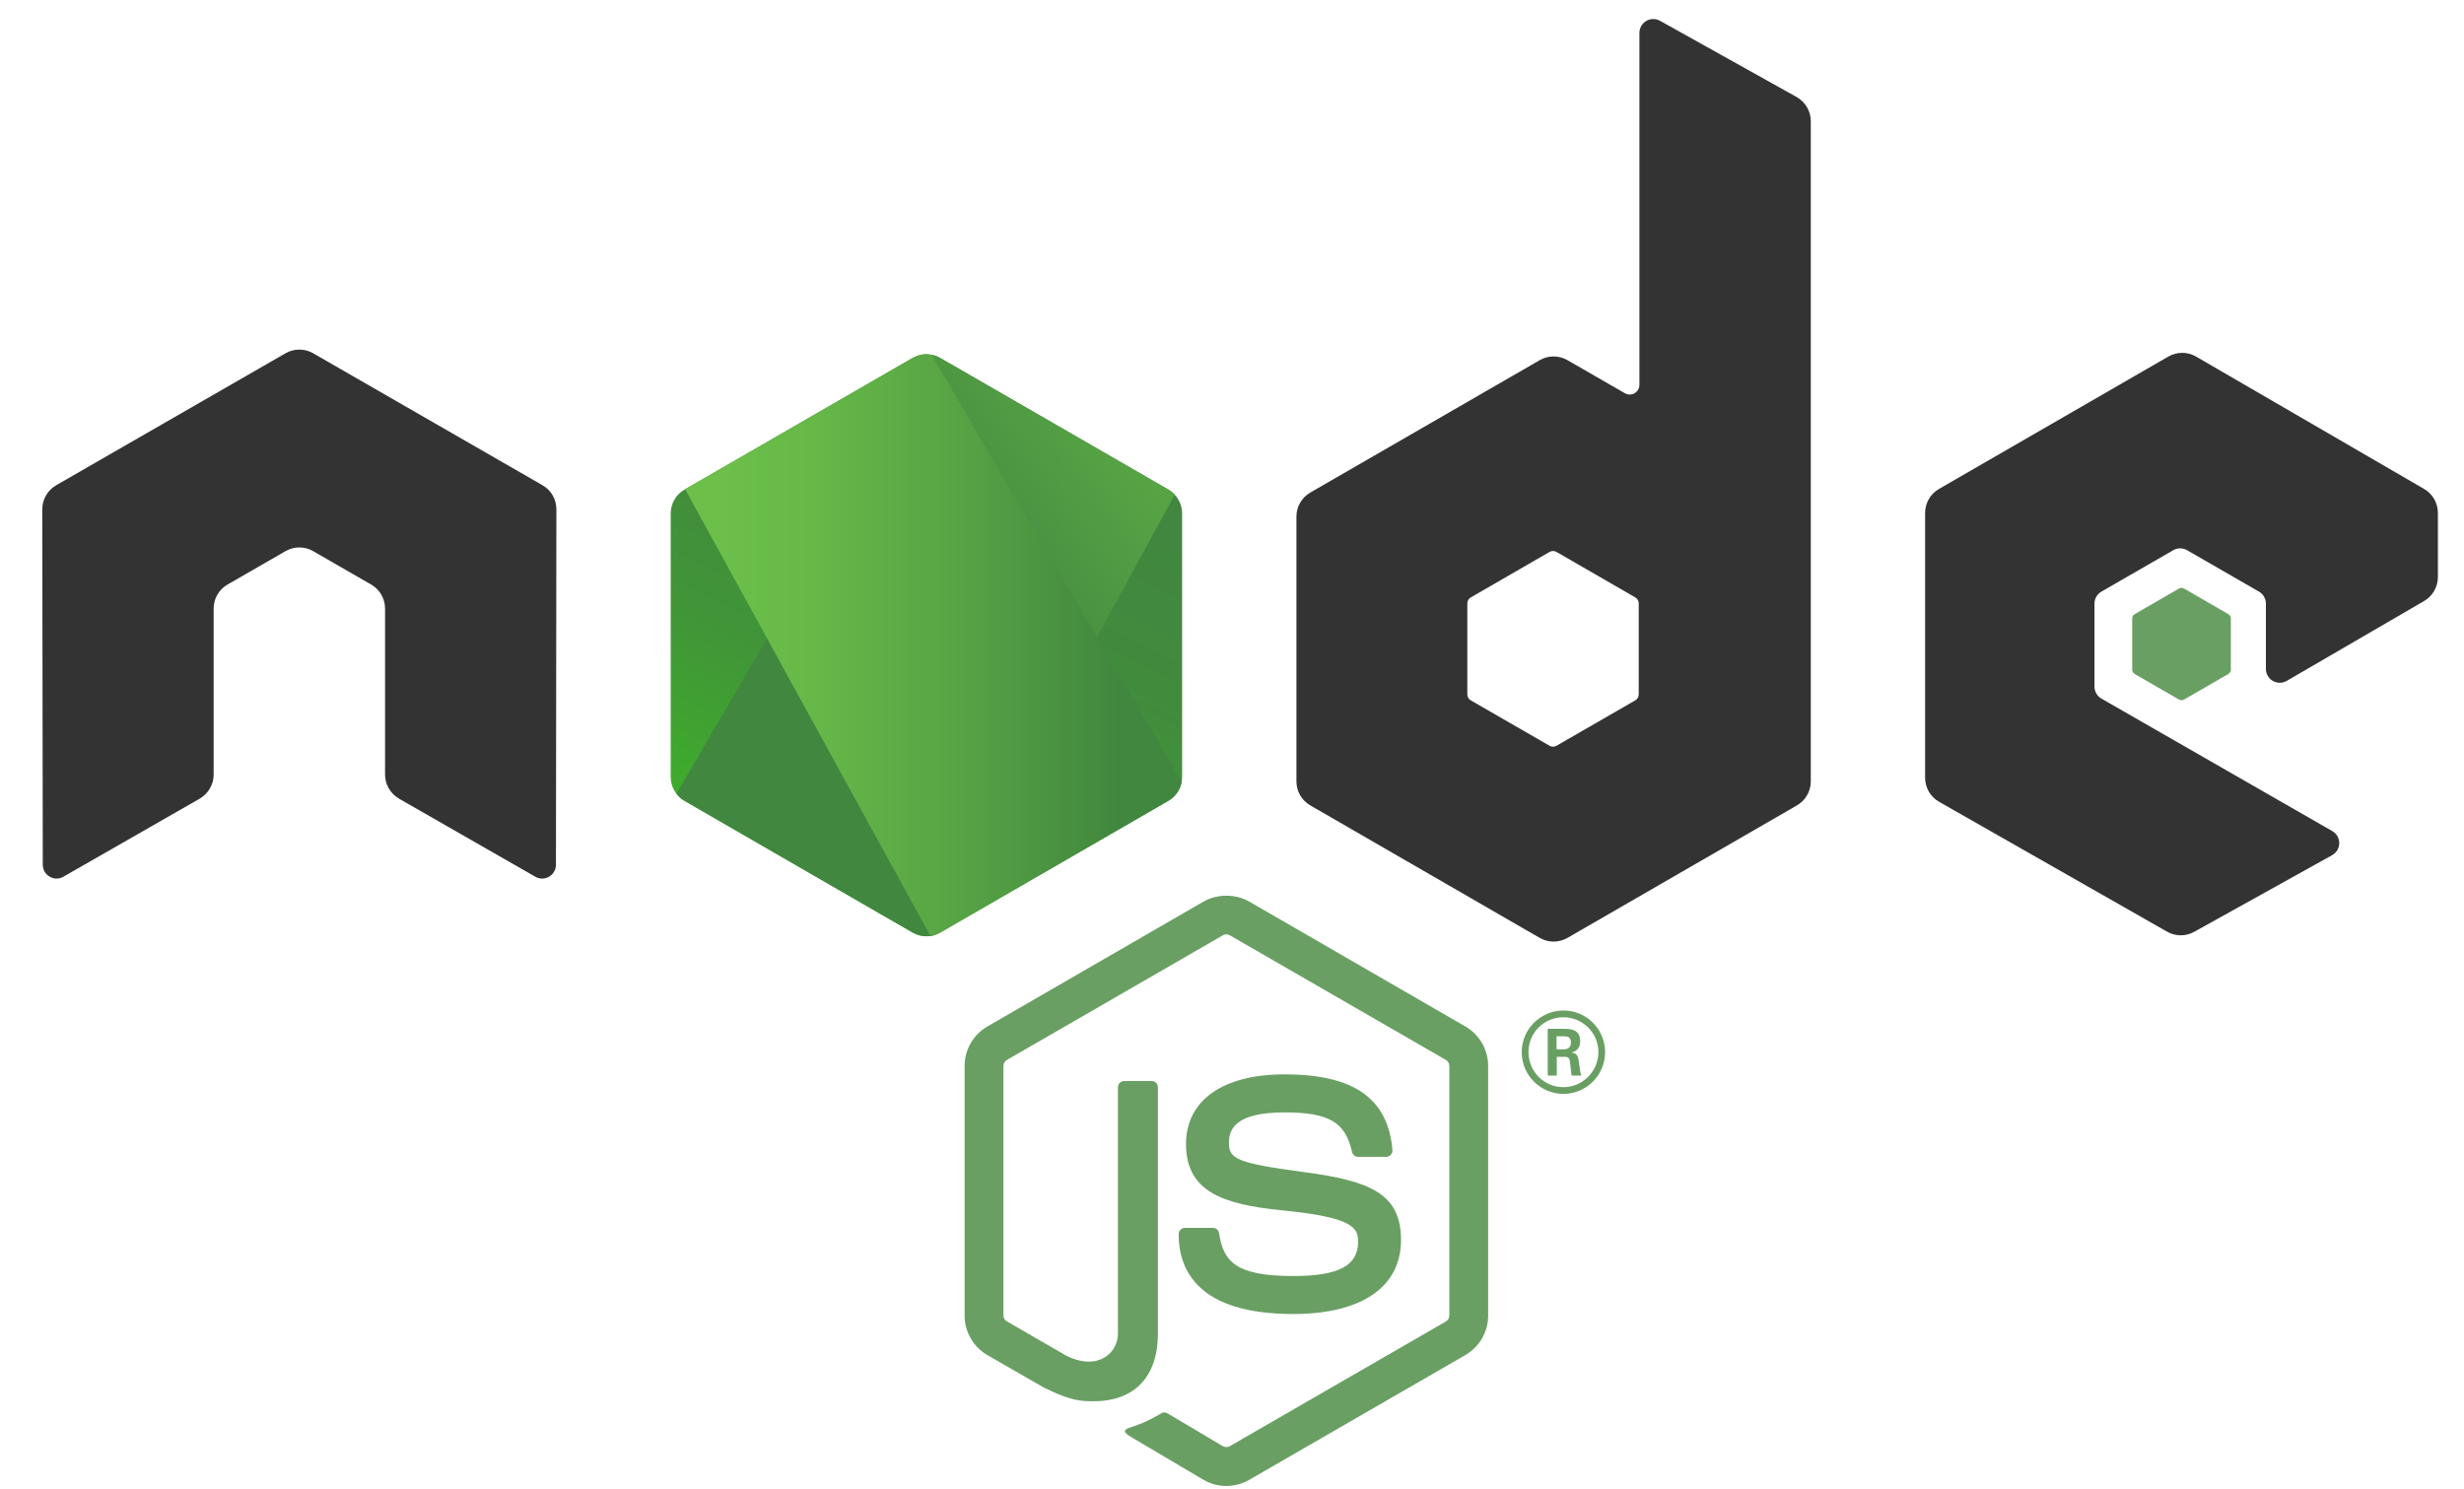 <?xml version="1.0" encoding="utf-8"?>
<!-- Generator: Adobe Illustrator 16.0.0, SVG Export Plug-In . SVG Version: 6.00 Build 0)  -->
<!DOCTYPE svg PUBLIC "-//W3C//DTD SVG 1.1//EN" "http://www.w3.org/Graphics/SVG/1.1/DTD/svg11.dtd">
<svg version="1.1" id="Layer_1" xmlns="http://www.w3.org/2000/svg" xmlns:xlink="http://www.w3.org/1999/xlink" x="0px" y="0px"
	 width="455px" height="275px" viewBox="70.5 160.5 455 275" enable-background="new 70.5 160.5 455 275" xml:space="preserve">
<g>
	<g>
		<defs>
			<rect id="SVGID_1_" width="600" height="600"/>
		</defs>
		<clipPath id="SVGID_2_">
			<use xlink:href="#SVGID_1_"  overflow="visible"/>
		</clipPath>
		<path clip-path="url(#SVGID_2_)" fill="#699F63" d="M296.953,434.944c-1.46,0-2.912-0.382-4.19-1.121l-13.338-7.893
			c-1.991-1.113-1.019-1.509-0.362-1.737c2.657-0.922,3.195-1.136,6.031-2.743c0.295-0.167,0.688-0.104,0.992,0.076l10.247,6.083
			c0.371,0.206,0.895,0.206,1.237,0l39.95-23.059c0.372-0.212,0.609-0.641,0.609-1.081v-46.104c0-0.451-0.237-0.872-0.62-1.101
			l-39.933-23.039c-0.369-0.216-0.859-0.216-1.231,0l-39.923,23.045c-0.388,0.223-0.634,0.658-0.634,1.095v46.104
			c0,0.44,0.246,0.858,0.63,1.067l10.944,6.323c5.938,2.969,9.574-0.528,9.574-4.041V361.3c0-0.646,0.517-1.151,1.161-1.151h5.065
			c0.634,0,1.158,0.508,1.158,1.151v45.52c0,7.925-4.316,12.47-11.829,12.47c-2.309,0-4.127,0-9.202-2.501l-10.476-6.03
			c-2.588-1.496-4.19-4.293-4.19-7.288v-46.104c0-2.995,1.602-5.792,4.19-7.281L292.763,327c2.528-1.43,5.888-1.43,8.396,0
			l39.947,23.085c2.587,1.496,4.194,4.286,4.194,7.281v46.104c0,2.995-1.607,5.781-4.194,7.288l-39.947,23.064
			C299.882,434.563,298.433,434.944,296.953,434.944"/>
	</g>
	<g>
		<defs>
			<rect id="SVGID_3_" width="600" height="600"/>
		</defs>
		<clipPath id="SVGID_4_">
			<use xlink:href="#SVGID_3_"  overflow="visible"/>
		</clipPath>
		<path clip-path="url(#SVGID_4_)" fill="#699F63" d="M309.293,403.182c-17.481,0-21.144-8.023-21.144-14.755
			c0-0.641,0.514-1.151,1.154-1.151h5.165c0.577,0,1.058,0.416,1.148,0.979c0.78,5.259,3.105,7.912,13.677,7.912
			c8.416,0,11.999-1.903,11.999-6.369c0-2.573-1.016-4.485-14.095-5.767c-10.931-1.081-17.692-3.496-17.692-12.239
			c0-8.062,6.794-12.868,18.187-12.868c12.798,0,19.131,4.441,19.933,13.973c0.03,0.328-0.086,0.645-0.305,0.889
			c-0.22,0.229-0.524,0.369-0.847,0.369h-5.186c-0.537,0-1.012-0.383-1.121-0.902c-1.243-5.533-4.269-7.302-12.476-7.302
			c-9.189,0-10.257,3.2-10.257,5.601c0,2.906,1.26,3.751,13.667,5.393c12.276,1.623,18.108,3.922,18.108,12.551
			C329.21,398.195,321.952,403.182,309.293,403.182"/>
	</g>
	<g>
		<defs>
			<rect id="SVGID_5_" width="600" height="600"/>
		</defs>
		<clipPath id="SVGID_6_">
			<use xlink:href="#SVGID_5_"  overflow="visible"/>
		</clipPath>
		<path clip-path="url(#SVGID_6_)" fill="#699F63" d="M366.898,354.831c0,4.235-3.465,7.698-7.698,7.698
			c-4.197,0-7.7-3.422-7.7-7.698c0-4.358,3.586-7.701,7.7-7.701C363.355,347.13,366.898,350.473,366.898,354.831 M352.744,354.811
			c0,3.586,2.893,6.479,6.436,6.479c3.586,0,6.479-2.954,6.479-6.479c0-3.586-2.934-6.438-6.479-6.438
			C355.677,348.373,352.744,351.184,352.744,354.811 M356.307,350.511h2.977c1.019,0,3.016,0,3.016,2.283
			c0,1.589-1.019,1.914-1.632,2.118c1.184,0.081,1.264,0.855,1.426,1.955c0.083,0.691,0.206,1.875,0.448,2.281h-1.831
			c-0.043-0.406-0.329-2.607-0.329-2.729c-0.119-0.489-0.285-0.731-0.896-0.731h-1.507v3.461h-1.672V350.511z M357.938,354.3h1.345
			c1.098,0,1.304-0.772,1.304-1.221c0-1.183-0.816-1.183-1.264-1.183h-1.385V354.3L357.938,354.3z"/>
	</g>
	<g>
		<defs>
			<rect id="SVGID_7_" width="600" height="600"/>
		</defs>
		<clipPath id="SVGID_8_">
			<use xlink:href="#SVGID_7_"  overflow="visible"/>
		</clipPath>
		<path clip-path="url(#SVGID_8_)" fill="#333333" d="M173.243,254.567c0-1.841-0.969-3.533-2.558-4.445l-42.355-24.375
			c-0.716-0.422-1.519-0.641-2.331-0.674h-0.438c-0.81,0.033-1.612,0.252-2.339,0.674l-42.355,24.375
			c-1.579,0.912-2.561,2.604-2.561,4.445l0.093,65.635c0,0.913,0.474,1.762,1.277,2.21c0.786,0.471,1.758,0.471,2.541,0
			l25.172-14.414c1.592-0.945,2.561-2.614,2.561-4.438v-30.666c0-1.828,0.968-3.52,2.554-4.429l10.718-6.173
			c0.799-0.461,1.672-0.687,2.564-0.687c0.873,0,1.768,0.226,2.544,0.687l10.715,6.173c1.586,0.909,2.558,2.601,2.558,4.429v30.666
			c0,1.823,0.982,3.504,2.564,4.438l25.165,14.414c0.789,0.471,1.775,0.471,2.557,0c0.78-0.448,1.271-1.297,1.271-2.21
			L173.243,254.567z"/>
	</g>
	<g>
		<defs>
			<rect id="SVGID_9_" width="600" height="600"/>
		</defs>
		<clipPath id="SVGID_10_">
			<use xlink:href="#SVGID_9_"  overflow="visible"/>
		</clipPath>
		<path clip-path="url(#SVGID_10_)" fill="#333333" d="M377.04,164.34c-0.793-0.44-1.76-0.431-2.543,0.029
			c-0.78,0.459-1.262,1.299-1.262,2.206v65c0,0.639-0.343,1.231-0.895,1.551c-0.555,0.32-1.237,0.32-1.791,0l-10.608-6.112
			c-1.582-0.913-3.529-0.911-5.112,0.001l-42.371,24.453c-1.584,0.914-2.559,2.603-2.559,4.431v48.917
			c0,1.828,0.975,3.516,2.557,4.432l42.37,24.471c1.584,0.914,3.534,0.914,5.118,0l42.377-24.471
			c1.582-0.916,2.558-2.604,2.558-4.432V182.879c0-1.854-1.004-3.564-2.624-4.468L377.04,164.34z M373.109,288.743
			c0,0.456-0.244,0.879-0.641,1.106l-14.549,8.386c-0.395,0.227-0.882,0.227-1.276,0l-14.548-8.386
			c-0.396-0.227-0.641-0.65-0.641-1.106v-16.799c0-0.456,0.243-0.879,0.64-1.108l14.547-8.402c0.396-0.229,0.885-0.229,1.28,0
			l14.548,8.402c0.396,0.229,0.64,0.652,0.64,1.108V288.743z"/>
	</g>
	<g>
		<defs>
			<rect id="SVGID_11_" width="600" height="600"/>
		</defs>
		<clipPath id="SVGID_12_">
			<use xlink:href="#SVGID_11_"  overflow="visible"/>
		</clipPath>
		<path clip-path="url(#SVGID_12_)" fill="#333333" d="M518.131,271.505c1.576-0.915,2.546-2.601,2.546-4.424v-11.854
			c0-1.823-0.97-3.51-2.548-4.425l-42.099-24.443c-1.584-0.921-3.539-0.922-5.127-0.007l-42.356,24.453
			c-1.583,0.914-2.558,2.602-2.558,4.43v48.904c0,1.84,0.985,3.536,2.584,4.445l42.093,23.984c1.552,0.887,3.455,0.896,5.017,0.027
			l25.46-14.15c0.81-0.449,1.313-1.297,1.316-2.219c0.006-0.924-0.485-1.776-1.284-2.235l-42.625-24.465
			c-0.796-0.456-1.286-1.304-1.286-2.219v-15.326c0-0.914,0.488-1.76,1.281-2.216l13.266-7.648c0.789-0.456,1.766-0.456,2.556,0
			l13.271,7.648c0.793,0.456,1.28,1.302,1.28,2.216v12.058c0,0.916,0.49,1.762,1.283,2.218c0.793,0.458,1.77,0.454,2.561-0.005
			L518.131,271.505z"/>
	</g>
	<g>
		<defs>
			<rect id="SVGID_13_" width="600" height="600"/>
		</defs>
		<clipPath id="SVGID_14_">
			<use xlink:href="#SVGID_13_"  overflow="visible"/>
		</clipPath>
		<path clip-path="url(#SVGID_14_)" fill="#699F63" d="M472.842,269.214c0.306-0.176,0.68-0.176,0.982,0l8.13,4.69
			c0.304,0.176,0.491,0.5,0.491,0.851v9.388c0,0.352-0.188,0.675-0.491,0.851l-8.13,4.691c-0.305,0.176-0.678,0.176-0.982,0
			l-8.124-4.691c-0.304-0.176-0.489-0.499-0.489-0.851v-9.388c0-0.351,0.187-0.675,0.489-0.851L472.842,269.214z"/>
	</g>
</g>
<g>
	<g>
		<defs>
			<path id="SVGID_15_" d="M239.032,226.607l-42.134,24.315c-1.576,0.909-2.545,2.588-2.545,4.407v48.666
				c0,1.817,0.969,3.497,2.544,4.407l42.133,24.334c1.576,0.91,3.516,0.91,5.091,0l42.124-24.334c1.574-0.91,2.543-2.59,2.543-4.407
				v-48.668c0-1.817-0.969-3.496-2.545-4.405l-42.123-24.315c-0.787-0.454-1.666-0.682-2.544-0.682
				C240.697,225.925,239.819,226.153,239.032,226.607"/>
		</defs>
		<clipPath id="SVGID_16_">
			<use xlink:href="#SVGID_15_"  overflow="visible"/>
		</clipPath>
		
			<linearGradient id="SVGID_17_" gradientUnits="userSpaceOnUse" x1="222.464" y1="-221.043" x2="223.464" y2="-221.043" gradientTransform="matrix(-38.065 77.652 -77.652 -38.065 -8437.789 -25444.127)">
			<stop  offset="0" style="stop-color:#41873F"/>
			<stop  offset="0.329" style="stop-color:#418B3D"/>
			<stop  offset="0.635" style="stop-color:#419637"/>
			<stop  offset="0.932" style="stop-color:#3FA92D"/>
			<stop  offset="1" style="stop-color:#3FAE2A"/>
		</linearGradient>
		<polygon clip-path="url(#SVGID_16_)" fill="url(#SVGID_17_)" points="331.362,246.795 270.492,370.969 151.779,312.775 
			212.648,188.602 		"/>
	</g>
</g>
<g>
	<g>
		<defs>
			<path id="SVGID_18_" d="M195.4,307.086c0.401,0.525,0.906,0.975,1.497,1.316l36.143,20.875l6.017,3.459
				c0.9,0.52,1.927,0.738,2.936,0.666c0.337-0.028,0.673-0.09,1.001-0.187l44.43-81.357c-0.34-0.365-0.736-0.682-1.181-0.938
				l-27.588-15.925l-14.579-8.39c-0.417-0.24-0.864-0.413-1.323-0.526L195.4,307.086z"/>
		</defs>
		<clipPath id="SVGID_19_">
			<use xlink:href="#SVGID_18_"  overflow="visible"/>
		</clipPath>
		
			<linearGradient id="SVGID_20_" gradientUnits="userSpaceOnUse" x1="221.106" y1="-219.902" x2="222.106" y2="-219.902" gradientTransform="matrix(106.807 -78.915 78.915 106.807 -6027.398 41220.5)">
			<stop  offset="0" style="stop-color:#41873F"/>
			<stop  offset="0.138" style="stop-color:#41873F"/>
			<stop  offset="0.403" style="stop-color:#54A044"/>
			<stop  offset="0.714" style="stop-color:#66B848"/>
			<stop  offset="0.908" style="stop-color:#6CC04A"/>
			<stop  offset="1" style="stop-color:#6CC04A"/>
		</linearGradient>
		<polygon clip-path="url(#SVGID_19_)" fill="url(#SVGID_20_)" points="144.071,264.005 254.928,182.099 338.753,295.552 
			227.896,377.458 		"/>
	</g>
</g>
<g>
	<g>
		<defs>
			<path id="SVGID_21_" d="M239.032,226.607l-42.134,24.315c-1.575,0.909-2.545,2.588-2.545,4.407v48.666
				c0,1.817,0.97,3.497,2.544,4.407l42.133,24.334c1.576,0.91,3.516,0.91,5.091,0l42.124-24.334c1.574-0.91,2.543-2.59,2.543-4.407
				v-48.668c0-1.817-0.969-3.496-2.545-4.405l-42.123-24.315c-0.787-0.454-1.666-0.682-2.544-0.682
				C240.697,225.925,239.819,226.153,239.032,226.607"/>
		</defs>
		<clipPath id="SVGID_22_">
			<use xlink:href="#SVGID_21_"  overflow="visible"/>
		</clipPath>
		<g clip-path="url(#SVGID_22_)">
			<g>
				<defs>
					<polygon id="SVGID_23_" points="237.627,217.669 237.047,218 237.821,218 					"/>
				</defs>
				<clipPath id="SVGID_24_">
					<use xlink:href="#SVGID_23_"  overflow="visible"/>
				</clipPath>
				
					<linearGradient id="SVGID_25_" gradientUnits="userSpaceOnUse" x1="221.557" y1="-219.519" x2="222.557" y2="-219.519" gradientTransform="matrix(97.417 0 0 97.417 -21390.49 21602.75)">
					<stop  offset="0" style="stop-color:#6CC04A"/>
					<stop  offset="0.092" style="stop-color:#6CC04A"/>
					<stop  offset="0.286" style="stop-color:#66B848"/>
					<stop  offset="0.597" style="stop-color:#54A044"/>
					<stop  offset="0.862" style="stop-color:#41873F"/>
					<stop  offset="1" style="stop-color:#41873F"/>
				</linearGradient>
				<rect x="237.047" y="217.669" clip-path="url(#SVGID_24_)" fill="url(#SVGID_25_)" width="0.774" height="0.331"/>
			</g>
		</g>
		<g clip-path="url(#SVGID_22_)">
			<g>
				<defs>
					<path id="SVGID_26_" d="M241.065,225.952c-0.705,0.07-1.398,0.289-2.033,0.655l-42.014,24.245l45.293,82.513
						c0.628-0.092,1.243-0.301,1.81-0.629l42.124-24.334c1.301-0.752,2.189-2.03,2.458-3.478l-46.178-78.89
						c-0.341-0.068-0.688-0.102-1.035-0.102C241.348,225.934,241.206,225.94,241.065,225.952"/>
				</defs>
				<clipPath id="SVGID_27_">
					<use xlink:href="#SVGID_26_"  overflow="visible"/>
				</clipPath>
				
					<linearGradient id="SVGID_28_" gradientUnits="userSpaceOnUse" x1="221.557" y1="-219.519" x2="222.557" y2="-219.519" gradientTransform="matrix(97.417 0 0 97.417 -21390.49 21664.562)">
					<stop  offset="0" style="stop-color:#6CC04A"/>
					<stop  offset="0.092" style="stop-color:#6CC04A"/>
					<stop  offset="0.286" style="stop-color:#66B848"/>
					<stop  offset="0.597" style="stop-color:#54A044"/>
					<stop  offset="0.862" style="stop-color:#41873F"/>
					<stop  offset="1" style="stop-color:#41873F"/>
				</linearGradient>
				<rect x="197.018" y="225.934" clip-path="url(#SVGID_27_)" fill="url(#SVGID_28_)" width="91.685" height="107.431"/>
			</g>
		</g>
		<g clip-path="url(#SVGID_22_)">
			<g>
				<defs>
					<path id="SVGID_29_" d="M239.032,226.607l-42.134,24.315c-1.575,0.909-2.545,2.588-2.545,4.407v48.666
						c0,1.817,0.97,3.497,2.544,4.407l42.133,24.334c1.576,0.91,3.516,0.91,5.091,0l42.124-24.334
						c1.574-0.91,2.543-2.59,2.543-4.407v-48.668c0-1.817-0.969-3.496-2.545-4.405l-42.123-24.315
						c-0.787-0.454-1.666-0.682-2.544-0.682C240.697,225.925,239.819,226.153,239.032,226.607"/>
				</defs>
				<clipPath id="SVGID_30_">
					<use xlink:href="#SVGID_29_"  overflow="visible"/>
				</clipPath>
				<g clip-path="url(#SVGID_30_)">
					<g>
						<defs>
							<polygon id="SVGID_31_" points="290.279,307.62 290,307.143 290,307.782 							"/>
						</defs>
						<clipPath id="SVGID_32_">
							<use xlink:href="#SVGID_31_"  overflow="visible"/>
						</clipPath>
						
							<linearGradient id="SVGID_33_" gradientUnits="userSpaceOnUse" x1="221.557" y1="-219.519" x2="222.557" y2="-219.519" gradientTransform="matrix(97.417 0 0 97.417 -21390.49 21692.375)">
							<stop  offset="0" style="stop-color:#6CC04A"/>
							<stop  offset="0.092" style="stop-color:#6CC04A"/>
							<stop  offset="0.286" style="stop-color:#66B848"/>
							<stop  offset="0.597" style="stop-color:#54A044"/>
							<stop  offset="0.862" style="stop-color:#41873F"/>
							<stop  offset="1" style="stop-color:#41873F"/>
						</linearGradient>
						<rect x="290" y="307.143" clip-path="url(#SVGID_32_)" fill="url(#SVGID_33_)" width="0.279" height="0.641"/>
					</g>
				</g>
				<g clip-path="url(#SVGID_30_)">
					<g>
						<defs>
							<path id="SVGID_34_" d="M239.032,226.607l-42.134,24.315c-1.575,0.909-2.545,2.588-2.545,4.407v48.666
								c0,1.817,0.97,3.497,2.544,4.407l42.133,24.334c1.576,0.91,3.516,0.91,5.091,0l42.124-24.334
								c1.574-0.91,2.543-2.59,2.543-4.407v-48.668c0-1.817-0.969-3.496-2.545-4.405l-42.123-24.315
								c-0.787-0.454-1.666-0.682-2.544-0.682C240.697,225.925,239.819,226.153,239.032,226.607"/>
						</defs>
						<clipPath id="SVGID_35_">
							<use xlink:href="#SVGID_34_"  overflow="visible"/>
						</clipPath>
						<g clip-path="url(#SVGID_35_)">
							<g>
								<defs>
									<path id="SVGID_36_" d="M286.351,308.402l-42.177,24.334c-0.58,0.334-1.213,0.545-1.861,0.633l0.84,1.529L290,307.782
										v-0.64l-1.158-1.979C288.495,306.512,287.579,307.691,286.351,308.402"/>
								</defs>
								<clipPath id="SVGID_37_">
									<use xlink:href="#SVGID_36_"  overflow="visible"/>
								</clipPath>
								
									<linearGradient id="SVGID_38_" gradientUnits="userSpaceOnUse" x1="221.556" y1="-219.52" x2="222.557" y2="-219.52" gradientTransform="matrix(97.417 0 0 97.417 -21390.49 21705)">
									<stop  offset="0" style="stop-color:#6CC04A"/>
									<stop  offset="0.092" style="stop-color:#6CC04A"/>
									<stop  offset="0.286" style="stop-color:#66B848"/>
									<stop  offset="0.597" style="stop-color:#54A044"/>
									<stop  offset="0.862" style="stop-color:#41873F"/>
									<stop  offset="1" style="stop-color:#41873F"/>
								</linearGradient>
								<rect x="242.313" y="305.164" clip-path="url(#SVGID_37_)" fill="url(#SVGID_38_)" width="47.687" height="29.734"/>
							</g>
						</g>
						<g clip-path="url(#SVGID_35_)">
							<g>
								<defs>
									<path id="SVGID_39_" d="M239.032,226.607l-42.134,24.315c-1.575,0.909-2.545,2.588-2.545,4.407v48.666
										c0,1.817,0.97,3.497,2.544,4.407l42.133,24.334c1.576,0.91,3.516,0.91,5.091,0l42.124-24.334
										c1.574-0.91,2.543-2.59,2.543-4.407v-48.668c0-1.817-0.969-3.496-2.545-4.405l-42.123-24.315
										c-0.787-0.454-1.666-0.682-2.544-0.682C240.697,225.925,239.819,226.153,239.032,226.607"/>
								</defs>
								<clipPath id="SVGID_40_">
									<use xlink:href="#SVGID_39_"  overflow="visible"/>
								</clipPath>
								<g clip-path="url(#SVGID_40_)">
									<g>
										<defs>
											<path id="SVGID_41_" d="M286.351,308.402l-42.177,24.334c-0.58,0.334-1.213,0.545-1.861,0.633l0.84,1.529L290,307.782
												v-0.64l-1.158-1.979C288.495,306.512,287.579,307.691,286.351,308.402"/>
										</defs>
										<clipPath id="SVGID_42_">
											<use xlink:href="#SVGID_41_"  overflow="visible"/>
										</clipPath>
										
											<linearGradient id="SVGID_43_" gradientUnits="userSpaceOnUse" x1="222.111" y1="-220.843" x2="223.11" y2="-220.843" gradientTransform="matrix(-60.081 122.564 -122.564 -60.081 -13418.578 -40248.895)">
											<stop  offset="0" style="stop-color:#41873F"/>
											<stop  offset="0.329" style="stop-color:#418B3D"/>
											<stop  offset="0.635" style="stop-color:#419637"/>
											<stop  offset="0.932" style="stop-color:#3FA92D"/>
											<stop  offset="1" style="stop-color:#3FAE2A"/>
										</linearGradient>
										<polygon clip-path="url(#SVGID_42_)" fill="url(#SVGID_43_)" points="301.752,310.925 280.761,353.746 230.561,329.139 
											251.552,286.317 										"/>
									</g>
								</g>
							</g>
						</g>
					</g>
				</g>
			</g>
		</g>
	</g>
</g>
</svg>
